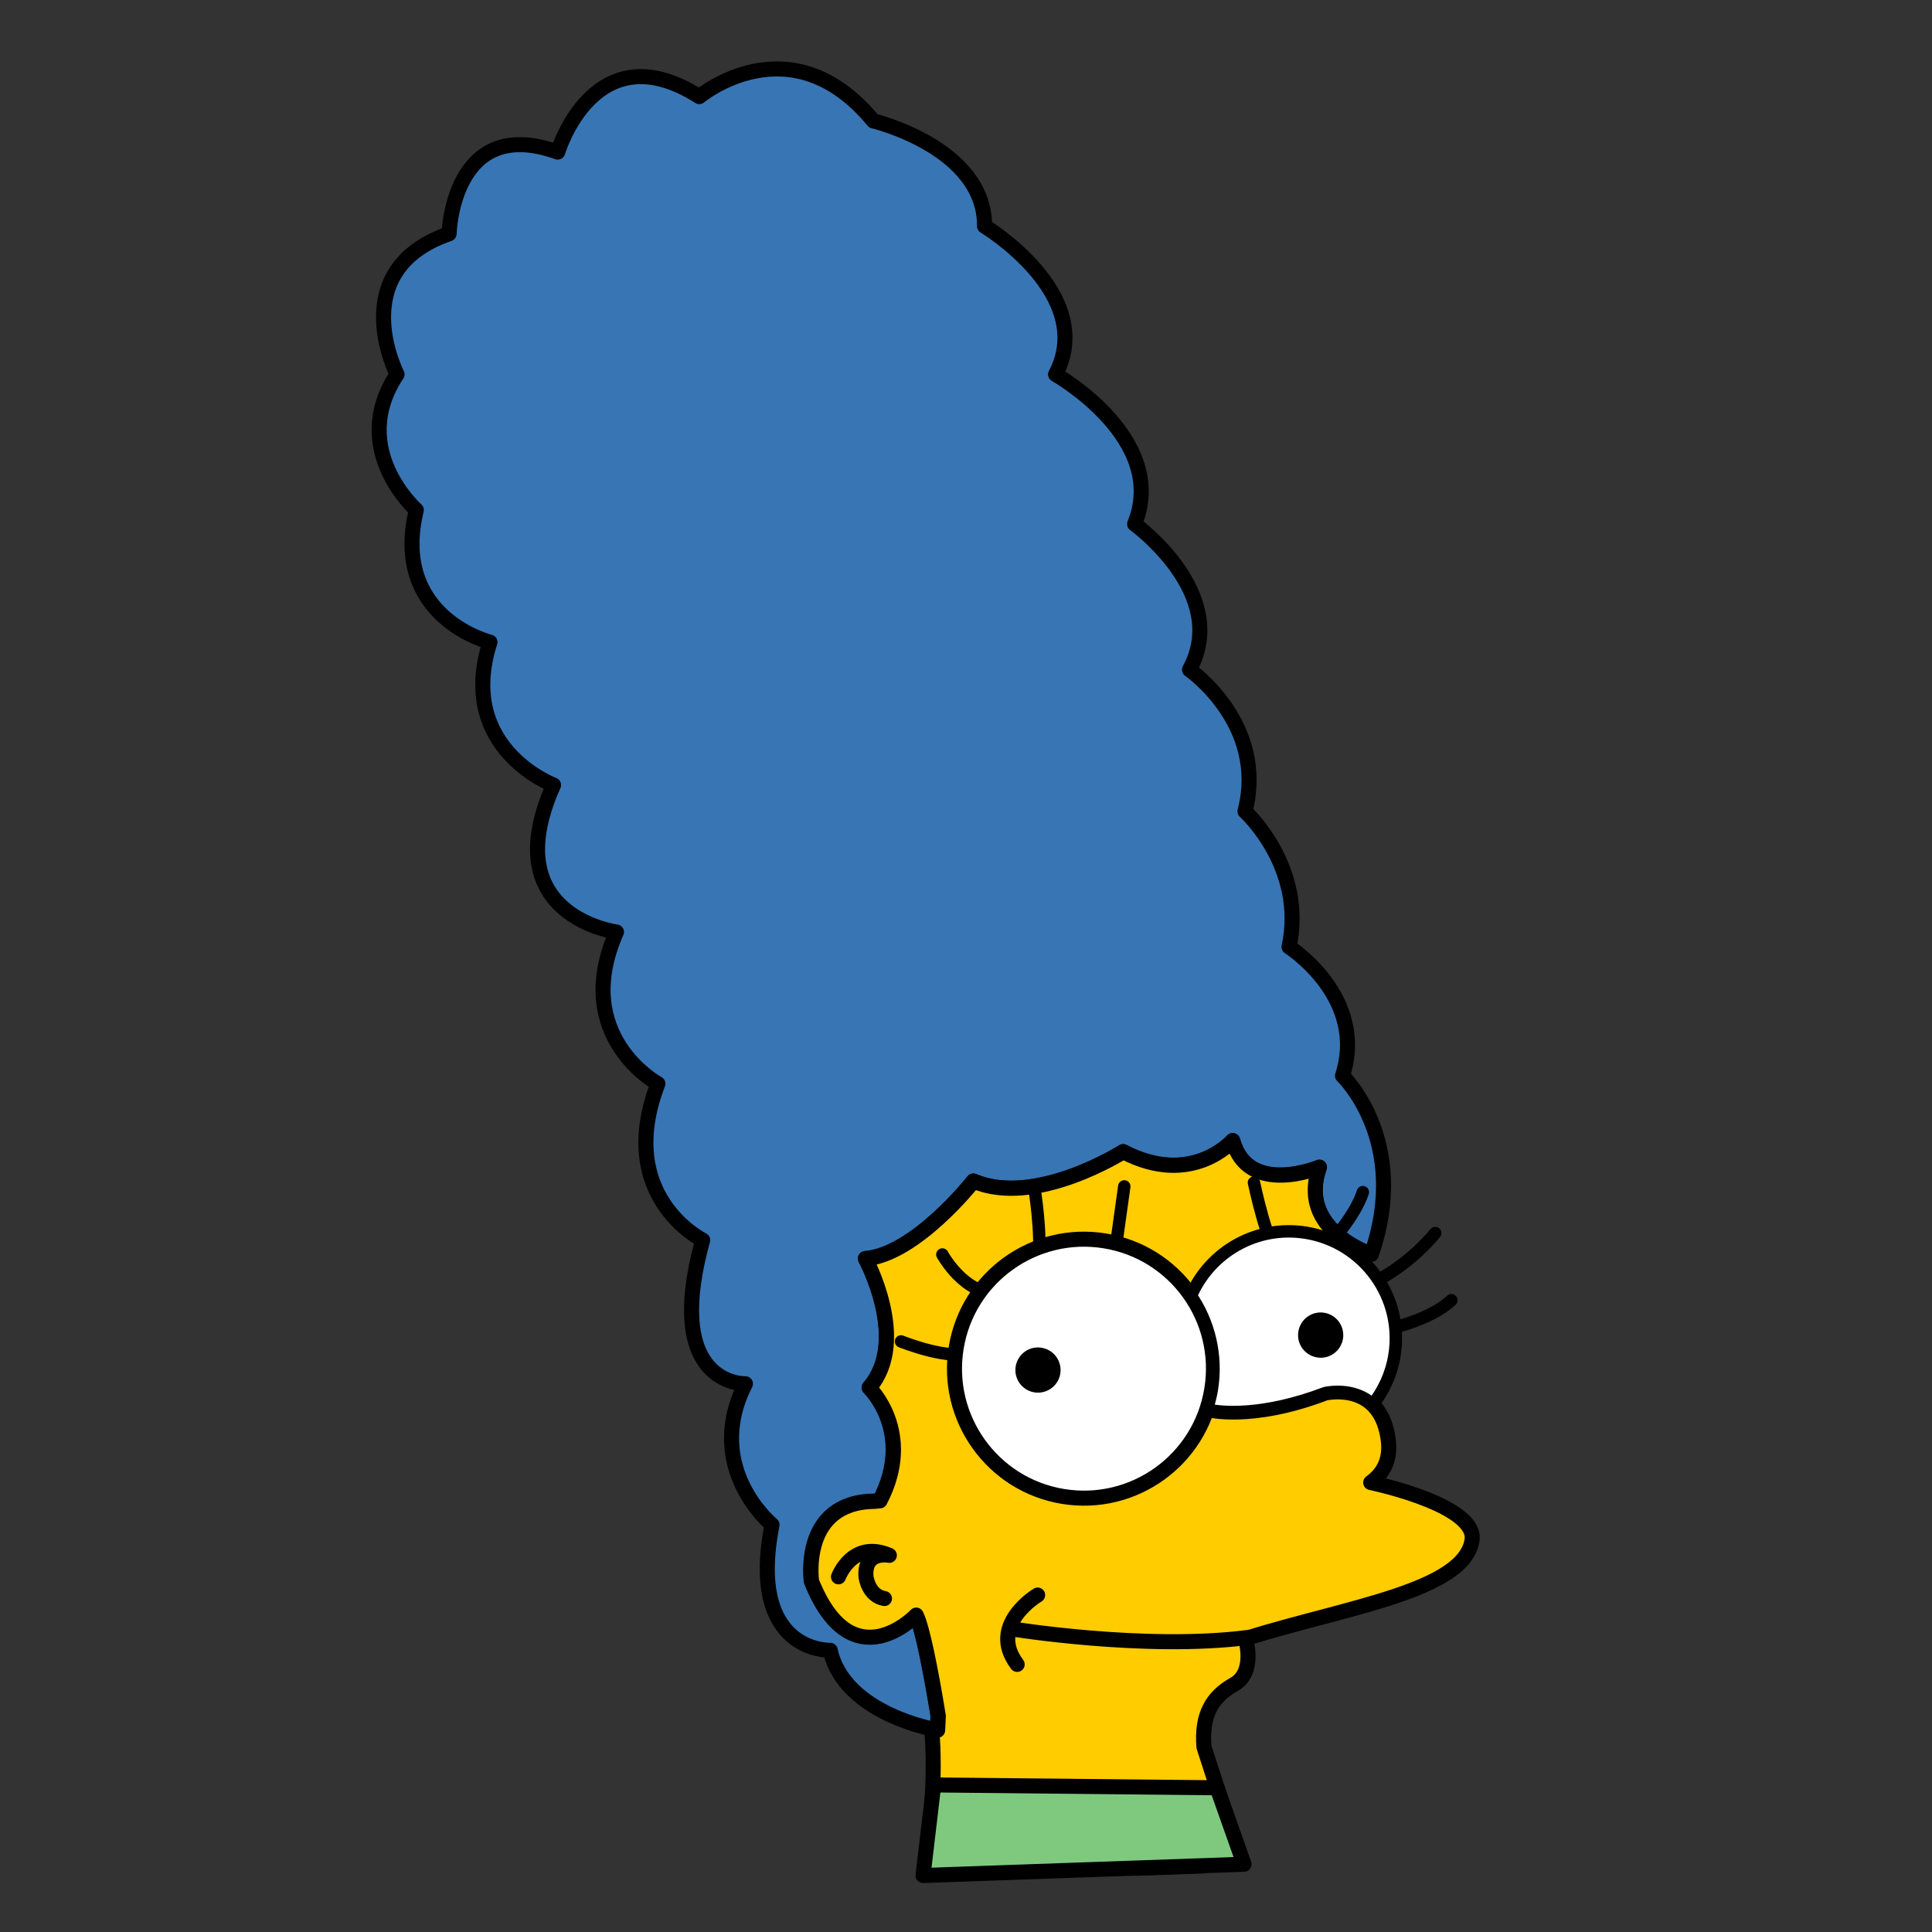 <?xml version="1.0" encoding="utf-8"?>
<!-- Generator: Adobe Illustrator 23.0.1, SVG Export Plug-In . SVG Version: 6.00 Build 0)  -->
<svg version="1.1" id="Layer_1" xmlns="http://www.w3.org/2000/svg" xmlns:xlink="http://www.w3.org/1999/xlink" x="0px" y="0px"
	 viewBox="0 0 250 250" style="enable-background:new 0 0 250 250;" xml:space="preserve">
<rect x="0" y="0" width="250" height="250" fill="#333333" stroke="none"/>
<style type="text/css">
	.st0{fill:#FFFFFF;}
	.st1{fill:#3875B4;}
	.st2{fill:none;stroke:#000000;stroke-width:1.947;stroke-linecap:round;stroke-linejoin:round;}
	.st3{fill:#FFCC00;}
	.st4{fill:none;stroke:#000000;stroke-width:1.607;stroke-linecap:round;stroke-linejoin:round;}
	.st5{fill:#7FC97F;stroke:#000000;stroke-width:1.947;stroke-linecap:round;stroke-linejoin:round;}
</style>
<g>
	<circle class="st0" cx="106.93" cy="129.81" r="6.11"/>
	<circle class="st0" cx="111.59" cy="118.18" r="6.11"/>
	<circle class="st0" cx="117.58" cy="106.77" r="6.11"/>
	<circle class="st0" cx="125.14" cy="94.24" r="6.11"/>
	<path class="st1" d="M173.72,139.2c3.27-10.18-6.92-16.67-6.92-16.67c2.23-10.35-5.7-17.55-5.7-17.55
		c2.92-11.31-7.18-18.32-7.18-18.32c5.36-9.84-7.1-18.85-7.1-18.85c4.49-11.06-10.23-19.36-10.23-19.36
		c5.45-10.36-9.19-19.19-9.19-19.19c0.06-10.17-14.39-13.61-14.39-13.61C102.29,2.64,90.49,12.5,90.49,12.5
		c-13.59-8.65-18.32,7.18-18.32,7.18C58.5,14.77,58.11,30.25,58.11,30.25c-13.64,4.73-6.73,18.19-6.73,18.19
		c-6.41,9.67,2.49,17.55,2.49,17.55c-3.35,13.92,9.53,17.1,9.53,17.1c-4.39,13.75,8.23,18.49,8.23,18.49
		c-7.6,16.98,8.14,19.02,8.14,19.02c-5.96,13.49,5.36,19.63,5.36,19.63c-5.61,14.62,5.8,20.24,5.8,20.24
		c-5.25,18.97,5.53,18.59,5.53,18.59c-5.53,10.88,3.44,18.25,3.44,18.25c-3.26,16.62,7.53,16.24,7.53,16.24
		c1.85,8.34,13.85,10.31,13.85,10.31l0.1-1.84c-0.97-5.88-2.03-11.36-2.86-13.07c0,0-8.28,8.76-13.54-4.35
		c0,0-1.46-10.22,8.11-10.36l0.74-0.07c4.61-8.85-1.37-14.63-1.37-14.63c5.28-6.1-0.48-16.69-0.48-16.69
		c6.52-0.54,13.97-10.04,13.97-10.04c8.01,3.45,19.38-3.8,19.38-3.8c8.88,4.67,14.17-1.43,14.17-1.43
		c2.02,7.3,11.23,3.44,11.23,3.44c-2.93,8.1,6.73,11.28,6.73,11.28C182.53,147.61,173.72,139.2,173.72,139.2L173.72,139.2z"/>
	<path class="st2" d="M173.72,139.2c3.27-10.18-6.92-16.67-6.92-16.67c2.23-10.35-5.7-17.55-5.7-17.55
		c2.92-11.31-7.18-18.32-7.18-18.32c5.36-9.84-7.1-18.85-7.1-18.85c4.49-11.06-10.23-19.36-10.23-19.36
		c5.45-10.36-9.19-19.19-9.19-19.19c0.06-10.17-14.39-13.61-14.39-13.61C102.29,2.64,90.49,12.5,90.49,12.5
		c-13.59-8.65-18.32,7.18-18.32,7.18C58.5,14.77,58.11,30.25,58.11,30.25c-13.64,4.73-6.73,18.19-6.73,18.19
		c-6.41,9.67,2.49,17.55,2.49,17.55c-3.35,13.92,9.53,17.1,9.53,17.1c-4.39,13.75,8.23,18.49,8.23,18.49
		c-7.6,16.98,8.14,19.02,8.14,19.02c-5.96,13.49,5.36,19.63,5.36,19.63c-5.61,14.62,5.8,20.24,5.8,20.24
		c-5.25,18.97,5.53,18.59,5.53,18.59c-5.53,10.88,3.44,18.25,3.44,18.25c-3.26,16.62,7.53,16.24,7.53,16.24
		c1.85,8.34,13.85,10.31,13.85,10.31l0.1-1.84c-0.97-5.88-2.03-11.36-2.86-13.07c0,0-8.28,8.76-13.54-4.35
		c0,0-1.46-10.22,8.11-10.36l0.74-0.07c4.61-8.85-1.37-14.63-1.37-14.63c5.28-6.1-0.48-16.69-0.48-16.69
		c6.52-0.54,13.97-10.04,13.97-10.04c8.01,3.45,19.38-3.8,19.38-3.8c8.88,4.67,14.17-1.43,14.17-1.43
		c2.02,7.3,11.23,3.44,11.23,3.44c-2.93,8.1,6.73,11.28,6.73,11.28C182.53,147.61,173.72,139.2,173.72,139.2L173.72,139.2z"/>
	<path class="st3" d="M161.46,211.9c-0.1,0.04-0.22,0.06-0.32,0.1c0,0,1.36,4.34-1.48,5.93c-2.83,1.59-4.24,3.93-3.9,8.1l1.72,5.31
		l0.05,0.13l1.21,3.72c-1.24,1.59-2.18,3.72-2.86,6.22l-8.82,0.31c-5.49-10.01-10.75-9.12-10.75-9.12
		c-7.2-0.86-12.43,1.97-16.23,6.4c0.2-1.83,0.39-3.83,0.5-5.89c0.18-3.12,0.22-6.39-0.05-9.4c0.48,0.11,0.77,0.15,0.77,0.15
		l0.09-1.83c-0.96-5.89-2.04-11.36-2.86-13.07c0,0-8.28,8.77-13.54-4.36c0,0-1.47-10.21,8.11-10.35l0.74-0.07
		c4.62-8.86-1.38-14.63-1.38-14.63c5.28-6.1-0.49-16.7-0.49-16.7c6.52-0.54,13.98-10.04,13.98-10.04c8,3.44,19.37-3.8,19.37-3.8
		c8.88,4.66,14.17-1.44,14.17-1.44c2.01,7.3,11.22,3.45,11.22,3.45c-0.21,0.59-0.36,1.16-0.45,1.7c-0.09,0.54-0.12,1.05-0.09,1.54
		c0,0.23,0.03,0.47,0.06,0.71c0.03,0.23,0.08,0.45,0.12,0.67c0.01,0.02,0.01,0.02,0.01,0.02c0.09,0.36,0.22,0.7,0.34,1.02
		c0.1,0.24,0.22,0.45,0.33,0.67c0.13,0.21,0.26,0.43,0.39,0.63c0.11,0.16,0.23,0.3,0.34,0.45c0.1,0.13,0.21,0.25,0.32,0.38
		c0.2,0.23,0.41,0.44,0.62,0.65c0.01,0,0.04,0.02,0.06,0.05c0.22,0.19,0.43,0.39,0.65,0.56c0.02,0.02,0.05,0.04,0.07,0.05
		l-17.28,22.24c0,0,5.57,1.56,15.26-2.13c0,0,6.42-1.51,7.94,4.91c0.5,2.09,0.59,4.75-2.06,6.67c1.54,0.33,13.78,3.12,13.11,7.47
		C189.46,205.85,174.4,207.93,161.46,211.9z"/>
	<path class="st2" d="M190.48,199.31c0.67-4.35-11.57-7.14-13.11-7.47c2.64-1.92,2.55-4.58,2.06-6.67
		c-1.52-6.42-7.94-4.91-7.94-4.91c-9.69,3.69-15.26,2.13-15.26,2.13l17.28-22.24c-0.02-0.02-0.05-0.04-0.07-0.05
		c-0.22-0.17-0.43-0.37-0.65-0.56c-0.02-0.03-0.05-0.05-0.06-0.05c-0.21-0.21-0.43-0.43-0.62-0.65c-0.12-0.13-0.22-0.26-0.32-0.38
		c-0.11-0.16-0.23-0.3-0.34-0.45c-0.13-0.2-0.26-0.41-0.39-0.63c-0.11-0.23-0.23-0.44-0.33-0.67c-0.13-0.32-0.25-0.66-0.34-1.02
		c0,0,0,0-0.01-0.02c-0.05-0.21-0.09-0.44-0.12-0.67c-0.03-0.24-0.06-0.48-0.06-0.71c-0.02-0.49,0.01-1.01,0.09-1.54
		c0.09-0.54,0.24-1.11,0.45-1.7c0,0-9.21,3.85-11.22-3.45c0,0-5.29,6.1-14.17,1.44c0,0-11.37,7.24-19.37,3.8
		c0,0-7.46,9.49-13.98,10.04c0,0,5.77,10.6,0.49,16.7c0,0,5.99,5.77,1.38,14.63l-0.74,0.07c-9.58,0.14-8.11,10.35-8.11,10.35
		c5.26,13.13,13.54,4.36,13.54,4.36c0.82,1.7,1.9,7.18,2.86,13.07l-0.09,1.83c0,0-0.29-0.05-0.77-0.15c0.27,3,0.23,6.27,0.05,9.4
		c-0.1,2.06-0.29,4.07-0.5,5.89c3.81-4.43,9.04-7.26,16.23-6.4c0,0,5.25-0.89,10.75,9.12l8.82-0.31c0.69-2.5,1.63-4.64,2.86-6.22
		l-1.21-3.72l-0.05-0.13l-1.72-5.31c-0.34-4.17,1.07-6.52,3.9-8.1c2.83-1.59,1.48-5.93,1.48-5.93c0.1-0.04,0.22-0.06,0.32-0.1
		C174.4,207.93,189.46,205.85,190.48,199.31z M108.5,204.04c0,0,1.8-4.84,6.58-2.78c0,0-3.3-0.68-3.02,2.78c0,0,0.31,2.47,2.39,2.81
		 M131.62,215.37c-3.86-5.11,2.65-8.97,2.65-8.97 M130.74,210.75c0,0,17.39,2.85,30.72,1.14"/>
	<path class="st4" d="M116.59,173.58c0,0,6.83,2.74,8.97,1.2 M121.94,162.33c0,0,2.9,5.33,7.27,4.96 M133.98,154.6
		c0,0,1.16,7.74-0.01,9.97 M145.48,153.52l-1.58,11.33 M162.26,153.03c0,0,1.82,8.65,3.31,9.43 M171.04,162.01
		c0,0,4.18-4.17,5.31-7.75 M176.21,166.63c0,0,5.15-1.85,9.51-7.07 M178.8,172.17c0,0,6.12-1.16,9-3.92"/>
	<path class="st0" d="M156.8,179.81c-1.49,9.13-10.11,15.32-19.24,13.83c-9.13-1.49-15.32-10.11-13.83-19.24
		c1.49-9.13,10.11-15.32,19.24-13.83C152.11,162.06,158.3,170.68,156.8,179.81L156.8,179.81z"/>
	<path class="st2" d="M156.8,179.81c-1.49,9.13-10.11,15.32-19.24,13.83c-9.13-1.49-15.32-10.11-13.83-19.24
		c1.49-9.13,10.11-15.32,19.24-13.83C152.11,162.06,158.3,170.68,156.8,179.81L156.8,179.81z"/>
	<path class="st0" d="M169.02,159.52c-6.39-1.05-12.46,2.47-14.91,8.16c2.33,3.43,3.42,7.71,2.7,12.13
		c-0.13,0.79-0.33,1.55-0.56,2.3c0.11,0.13,0.22,0.24,0.34,0.36c1.35,0.26,6.61,0.94,14.9-2.21c0,0,3.68-0.87,6.13,1.5
		c1.42-1.79,2.43-3.95,2.82-6.36C181.67,167.87,176.55,160.76,169.02,159.52L169.02,159.52z"/>
	<path class="st4" d="M169.02,159.52c-6.39-1.05-12.46,2.47-14.91,8.16c2.33,3.43,3.42,7.71,2.7,12.13
		c-0.13,0.79-0.33,1.55-0.56,2.3c0.11,0.13,0.22,0.24,0.34,0.36c1.35,0.26,6.61,0.94,14.9-2.21c0,0,3.68-0.87,6.13,1.5
		c1.42-1.79,2.43-3.95,2.82-6.36C181.67,167.87,176.55,160.76,169.02,159.52L169.02,159.52z"/>
	<path d="M137.2,177.76c-0.26,1.59-1.76,2.67-3.36,2.41c-1.59-0.26-2.67-1.76-2.41-3.36c0.26-1.59,1.76-2.68,3.36-2.41
		C136.38,174.66,137.46,176.17,137.2,177.76L137.2,177.76z"/>
	<path d="M173.78,173.24c-0.26,1.59-1.76,2.68-3.36,2.41c-1.59-0.26-2.68-1.77-2.41-3.36c0.26-1.6,1.76-2.68,3.36-2.42
		C172.96,170.14,174.04,171.64,173.78,173.24L173.78,173.24z"/>
	<polygon class="st5" points="160.98,241.23 155.87,241.41 147.05,241.72 119.44,242.69 120.57,233.1 120.82,230.97 157.48,231.34 
		157.53,231.47 	"/>
</g>
</svg>
